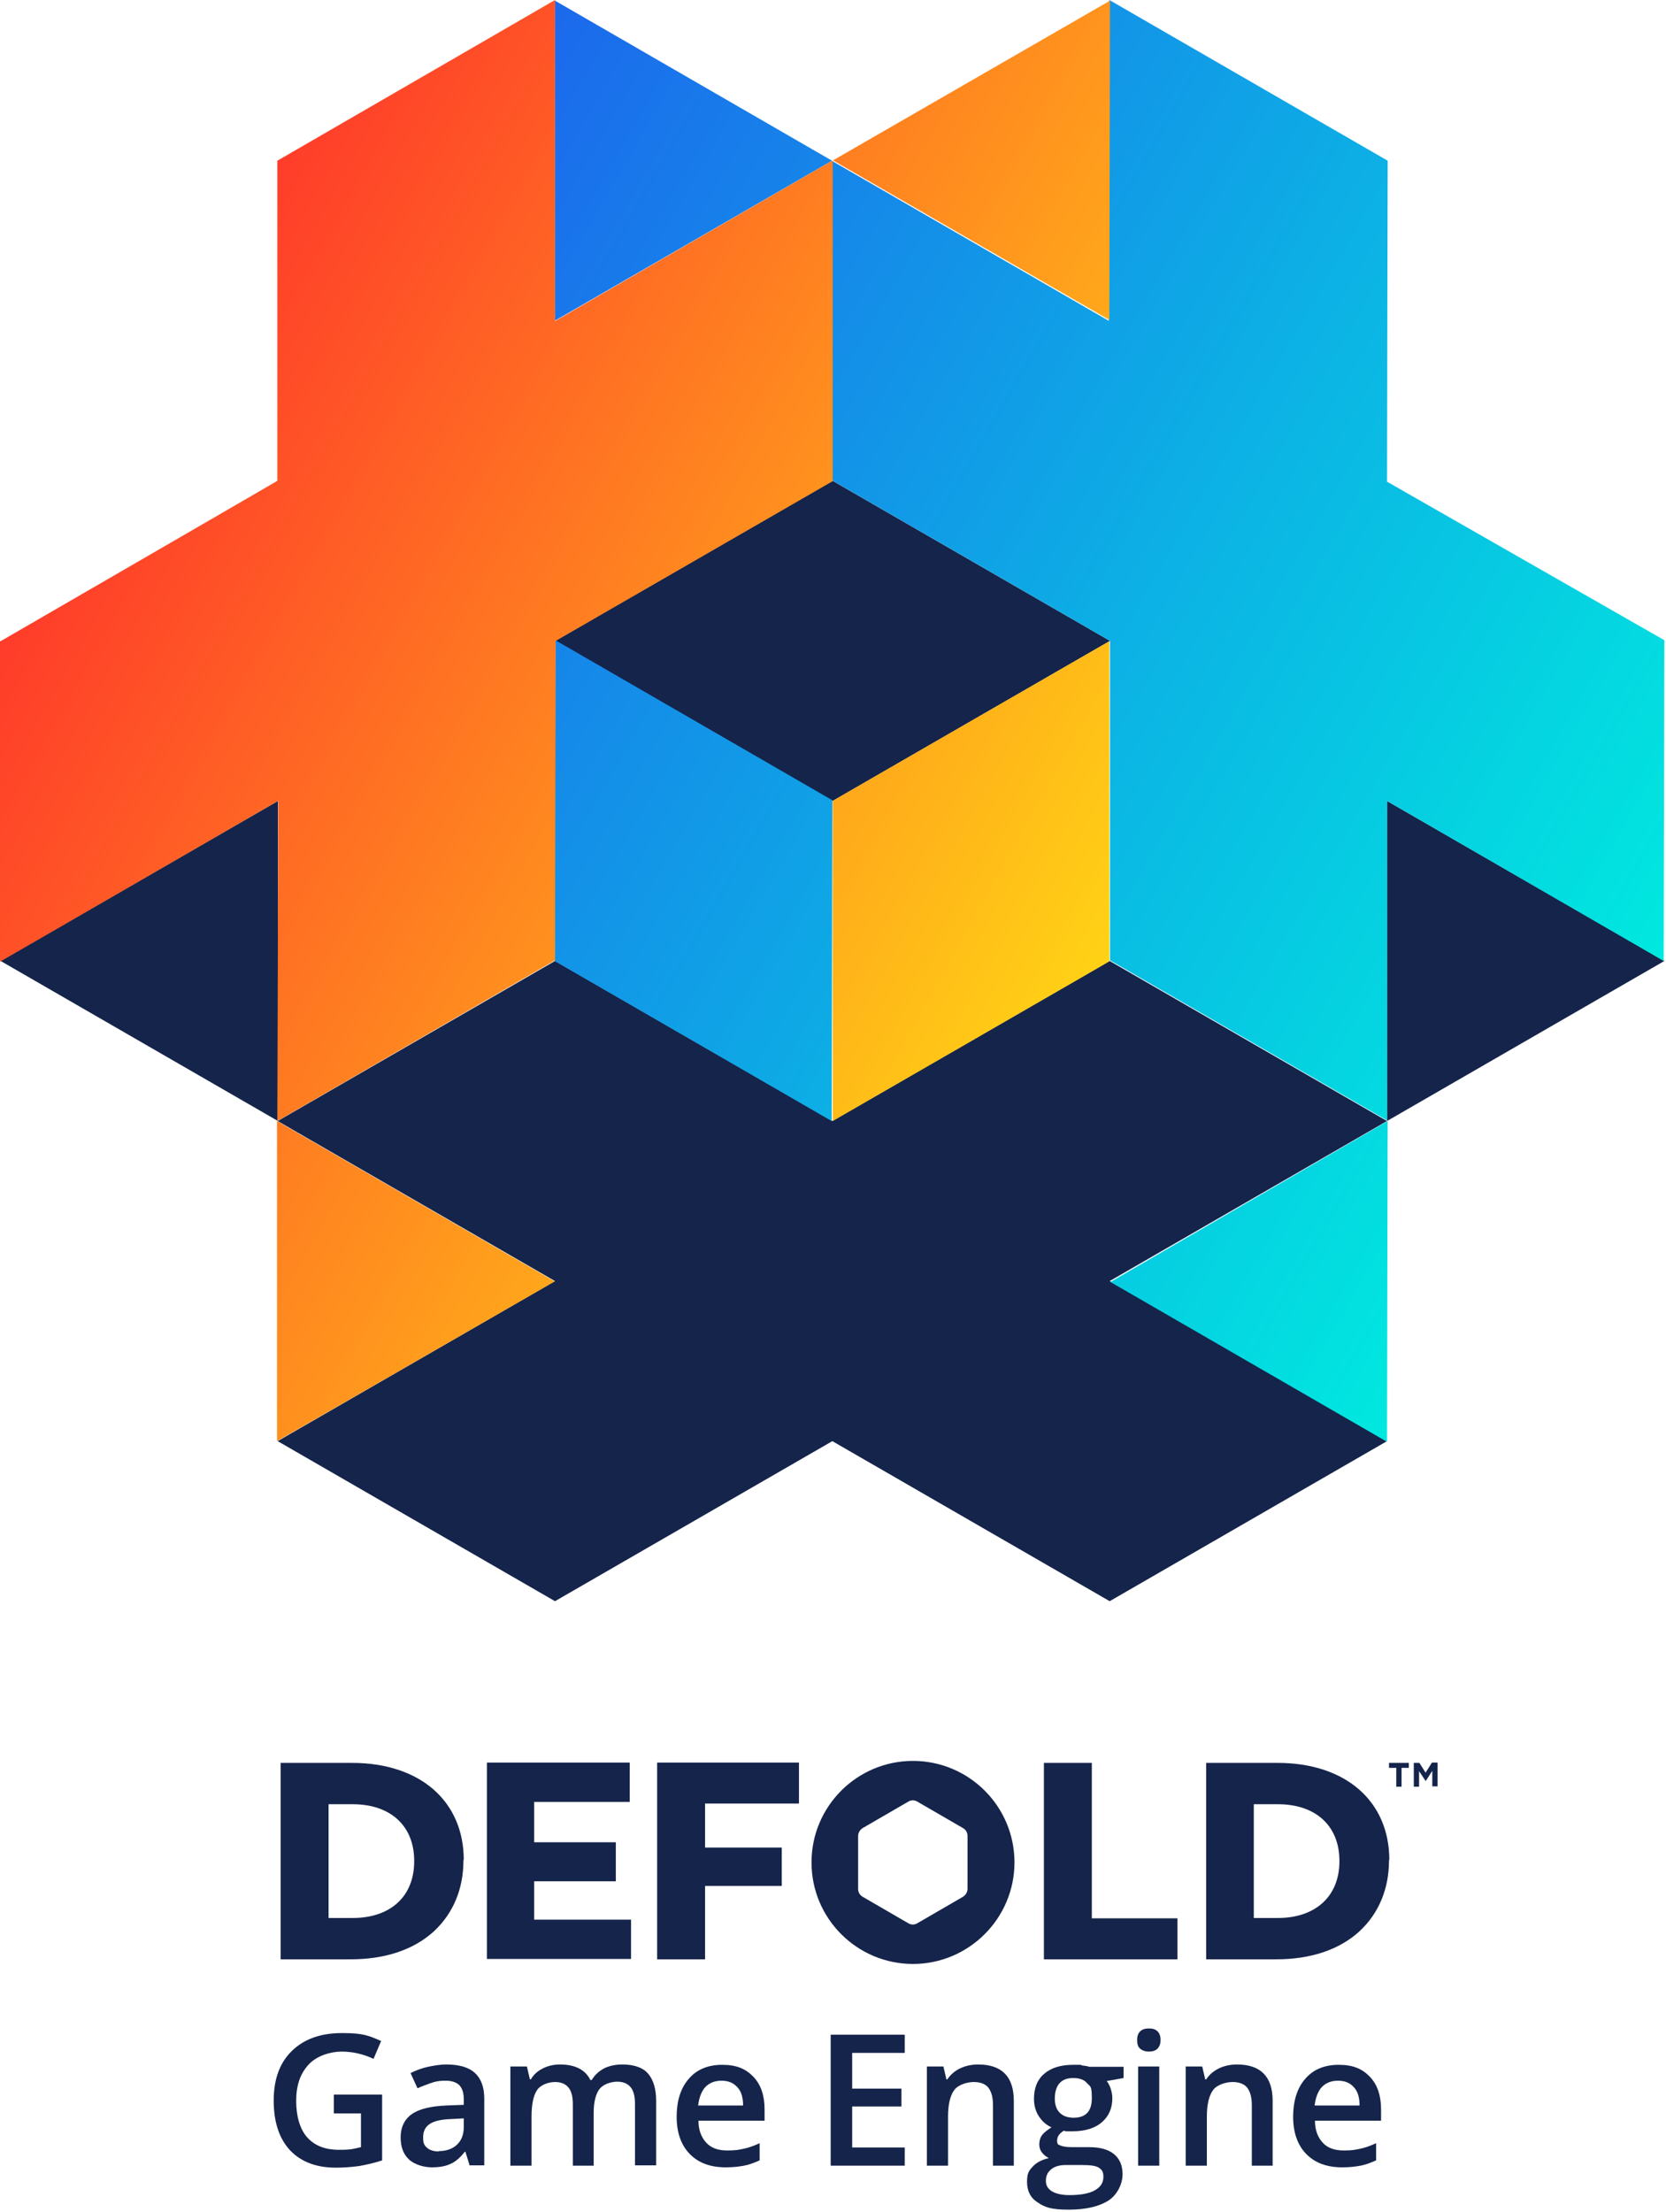 <?xml version="1.0" encoding="UTF-8" standalone="no"?>
<!DOCTYPE svg PUBLIC "-//W3C//DTD SVG 1.1//EN" "http://www.w3.org/Graphics/SVG/1.1/DTD/svg11.dtd">
<svg width="100%" height="100%" viewBox="0 0 504 669" version="1.1" xmlns="http://www.w3.org/2000/svg" xmlns:xlink="http://www.w3.org/1999/xlink" xml:space="preserve" xmlns:serif="http://www.serif.com/" style="fill-rule:evenodd;clip-rule:evenodd;stroke-linejoin:round;stroke-miterlimit:2;">
    <g transform="matrix(1,0,0,1,-168.3,0.2)">
        <path d="M168.5,289.1L168.5,289.1Z" style="fill:rgb(255,206,0);fill-rule:nonzero;"/>
    </g>
    <g transform="matrix(1,0,0,1,-168.3,0.2)">
        <path d="M671.8,289.1L671.8,289.1Z" style="fill:rgb(0,207,255);fill-rule:nonzero;"/>
    </g>
    <g transform="matrix(1,0,0,1,-168.3,0.2)">
        <path d="M252.4,435.6" style="fill:rgb(21,36,74);"/>
    </g>
    <g transform="matrix(1,0,0,1,-168.3,0.2)">
        <path d="M587.9,435.6" style="fill:rgb(0,207,255);"/>
    </g>
    <g transform="matrix(1,0,0,1,-168.3,0.2)">
        <path d="M587.9,242L587.9,338.8L671.8,290.4L587.9,242ZM587.9,338.8L504,290.4L420.1,338.8L336.2,290.4L252.3,338.8L336.2,387.2L252.3,435.6L336.2,484L420.1,435.6L504,484L587.9,435.6L504,387.2L587.9,338.8ZM252.4,242L168.5,290.4L252.4,338.8L252.4,242ZM336.3,193.6L420.2,145.2L504.1,193.6L420.2,242L336.3,193.6Z" style="fill:rgb(21,36,74);fill-rule:nonzero;"/>
    </g>
    <g transform="matrix(1,0,0,1,-168.3,0.2)">
        <path d="M587.9,145.4L588.1,48.4L503.9,-0.2L503.7,96.8L419.9,48.4L419.9,145L504.1,193.6L504.1,290.2L587.9,338.6L587.9,242L671.6,290.4L671.8,193.4L587.8,145.4L587.9,145.4ZM504.1,387.4L587.9,435.8L588.1,338.8L504.2,387.5L504.1,387.4ZM336.3,96.7L420,48.4L336.2,0L336.2,96.6L336.3,96.7ZM420.1,241.8L419.9,338.8L336.1,290.4L336.3,193.4L420.1,241.8Z" style="fill:url(#_Linear1);fill-rule:nonzero;"/>
    </g>
    <g transform="matrix(1,0,0,1,-168.3,0.2)">
        <path d="M252.5,241.9L252.2,338.8L336.2,290.2L336.4,193.6L420.2,145.3L420.2,48.3L336.2,96.9L336.2,-0.2L252.2,48.4L252.2,145.2C252.3,145.2 168.3,193.8 168.3,193.8L168.3,290.6C168.4,290.6 252.4,242 252.4,242L252.5,241.9ZM336.1,387.3L252.1,338.8L252.1,435.6C252.2,435.6 336.1,387.3 336.1,387.3ZM503.9,96.6L504.1,0L420.3,48.3L504,96.6L503.9,96.6ZM503.9,193.7L503.9,290.5C504,290.5 420.2,338.8 420.2,338.8L420.2,242C420.1,242 503.9,193.7 503.9,193.7Z" style="fill:url(#_Linear2);fill-rule:nonzero;"/>
    </g>
    <g transform="matrix(1,0,0,1,-168.3,0.2)">
        <path d="M461,571L461,555C461,554 460.5,553.1 459.6,552.6L445.8,544.6C445,544.1 443.9,544.1 443.1,544.6L429.3,552.6C428.5,553.1 427.9,554 427.9,555L427.9,571C427.9,572 428.4,572.9 429.3,573.4L443.1,581.4C443.9,581.9 445,581.9 445.8,581.4L459.6,573.4C460.4,572.9 461,572 461,571M475.2,563C475.2,579.9 461.4,593.7 444.5,593.7C427.6,593.7 413.8,580 413.8,563C413.8,546 427.6,532.3 444.5,532.3C461.4,532.3 475.2,546 475.2,563M573.5,562.5C573.5,552 566.4,545.4 554.9,545.4L547.6,545.4L547.6,579.8L554.9,579.8C566.3,579.8 573.5,573.2 573.5,562.7L573.5,562.5ZM588.5,562.2L588.5,562.4C588.5,571 585.4,578.4 579.6,583.8C573.5,589.4 564.8,592.3 554.4,592.3L533.2,592.3L533.2,532.9L554.8,532.9C575.3,532.9 588.6,544.4 588.6,562.3M498.6,532.9L484.1,532.9L484.1,592.3L524.5,592.3L524.5,579.9L498.6,579.9L498.6,532.8L498.6,532.9ZM367.1,532.8L367.1,592.3L381.6,592.3L381.6,570.1L404.8,570.1L404.8,558.5L381.6,558.5L381.6,545.2L410,545.2L410,532.8L367.1,532.8ZM329.9,568.7L354.6,568.7L354.6,556.9L329.9,556.9L329.9,544.7L358.8,544.7L358.8,532.8L315.6,532.8L315.6,592.2L359.2,592.2L359.2,580.3L329.9,580.3L329.9,568.6L329.9,568.7ZM293.6,562.5C293.6,552 286.5,545.4 275,545.4L267.7,545.4L267.7,579.8L275,579.8C286.5,579.8 293.6,573.2 293.6,562.7L293.6,562.5ZM308.5,562.2L308.5,562.4C308.5,571 305.4,578.4 299.6,583.8C293.5,589.4 284.8,592.3 274.4,592.3L253.2,592.3L253.2,532.9L274.8,532.9C295.3,532.9 308.6,544.4 308.6,562.3M599.6,535.9L597.7,532.9L596,532.9L596,540.1L597.6,540.1L597.6,535.4L599.6,538.4L601.6,535.3L601.6,540L603.2,540L603.2,532.8L601.5,532.8L599.6,535.8L599.6,535.9ZM588.5,532.9L594.5,532.9L594.5,534.4L592.3,534.4L592.3,540.1L590.7,540.1L590.7,534.4L588.5,534.4L588.5,532.9Z" style="fill:rgb(21,36,74);fill-rule:nonzero;"/>
    </g>
    <g transform="matrix(1,0,0,1,-168.3,0.2)">
        <path d="M269.3,633.2L283.9,633.2L283.9,653.1C281.5,653.9 279.2,654.4 277,654.8C274.8,655.1 272.4,655.3 269.9,655.3C263.9,655.3 259.3,653.5 256,650C252.7,646.4 251.1,641.4 251.1,635C251.1,628.6 252.9,623.6 256.6,620C260.3,616.4 265.3,614.6 271.8,614.6C278.3,614.6 279.9,615.4 283.6,617L281.3,622.4C278.1,620.9 274.9,620.2 271.6,620.2C268.3,620.2 264,621.5 261.6,624.2C259.1,626.9 257.9,630.5 257.9,635.1C257.9,639.7 259,643.6 261.2,646.1C263.4,648.6 266.6,649.9 270.8,649.9C275,649.9 275.1,649.6 277.5,649.1L277.5,638.9L269.3,638.9L269.3,633.2Z" style="fill:rgb(21,36,74);fill-rule:nonzero;"/>
    </g>
    <g transform="matrix(1,0,0,1,-168.3,0.2)">
        <path d="M310.4,654.7L309.1,650.5L308.9,650.5C307.5,652.3 306,653.6 304.5,654.2C303,654.9 301.2,655.2 298.9,655.2C296.6,655.2 293.7,654.4 292,652.8C290.3,651.2 289.5,649 289.5,646.1C289.5,643.2 290.6,640.7 292.9,639.1C295.2,637.5 298.7,636.7 303.4,636.5L308.6,636.3L308.6,634.7C308.6,632.8 308.2,631.4 307.3,630.4C306.4,629.5 305,629 303.1,629C301.2,629 300.1,629.2 298.7,629.7C297.3,630.2 295.9,630.7 294.6,631.3L292.5,626.7C294.1,625.9 295.9,625.2 297.8,624.8C299.7,624.4 301.6,624.1 303.3,624.1C307.1,624.1 310,624.9 311.9,626.6C313.8,628.3 314.8,630.9 314.8,634.4L314.8,654.6L310.2,654.6L310.4,654.7ZM300.9,650.3C303.2,650.3 305.1,649.7 306.5,648.4C307.9,647.1 308.6,645.3 308.6,643L308.6,640.4L304.8,640.6C301.8,640.7 299.6,641.2 298.3,642.1C296.9,643 296.3,644.4 296.3,646.2C296.3,648 296.7,648.6 297.5,649.3C298.3,650 299.5,650.4 301.1,650.4L300.9,650.3Z" style="fill:rgb(21,36,74);fill-rule:nonzero;"/>
    </g>
    <g transform="matrix(1,0,0,1,-168.3,0.2)">
        <path d="M348,654.7L341.6,654.7L341.6,636.2C341.6,633.9 341.2,632.2 340.3,631.1C339.4,630 338.1,629.4 336.2,629.4C334.3,629.4 331.9,630.2 330.8,631.8C329.7,633.4 329.1,636.1 329.1,639.8L329.1,654.7L322.7,654.7L322.7,624.7L327.7,624.7L328.6,628.6L328.9,628.6C329.7,627.2 330.9,626.1 332.5,625.3C334.1,624.5 335.8,624.1 337.7,624.1C342.3,624.1 345.4,625.7 346.9,628.8L347.3,628.8C348.2,627.3 349.4,626.2 351,625.3C352.6,624.5 354.5,624.1 356.5,624.1C360.1,624.1 362.7,625 364.3,626.8C365.9,628.6 366.8,631.4 366.8,635.1L366.8,654.6L360.4,654.6L360.4,636.1C360.4,633.8 360,632.1 359.1,631C358.2,629.9 356.9,629.3 355,629.3C353.1,629.3 350.7,630.1 349.6,631.6C348.5,633.1 347.9,635.5 347.9,638.7L347.9,654.6L348,654.7Z" style="fill:rgb(21,36,74);fill-rule:nonzero;"/>
    </g>
    <g transform="matrix(1,0,0,1,-168.3,0.2)">
        <path d="M387.8,655.2C383.1,655.2 379.5,653.8 376.9,651.1C374.3,648.4 373,644.6 373,639.9C373,635.2 374.2,631.2 376.7,628.4C379.1,625.6 382.5,624.2 386.8,624.2C391.1,624.2 393.9,625.4 396.2,627.8C398.5,630.2 399.6,633.5 399.6,637.7L399.6,641.1L379.6,641.1C379.6,644 380.5,646.2 382,647.8C383.5,649.4 385.6,650.1 388.3,650.1C391,650.1 391.7,649.9 393.2,649.6C394.7,649.3 396.4,648.7 398.1,647.9L398.1,653.1C396.5,653.8 395,654.4 393.4,654.7C391.8,655 390,655.2 388,655.2L387.8,655.2ZM386.6,629C384.6,629 383,629.6 381.7,630.9C380.5,632.2 379.8,634.1 379.5,636.5L393.1,636.5C393.1,634 392.5,632.1 391.3,630.9C390.1,629.6 388.6,629 386.5,629L386.6,629Z" style="fill:rgb(21,36,74);fill-rule:nonzero;"/>
    </g>
    <g transform="matrix(1,0,0,1,-168.3,0.2)">
        <path d="M442,654.7L419.6,654.7L419.6,615.1L442,615.1L442,620.6L426.1,620.6L426.1,631.4L441,631.4L441,636.8L426.1,636.8L426.1,649.2L442,649.2L442,654.7Z" style="fill:rgb(21,36,74);fill-rule:nonzero;"/>
    </g>
    <g transform="matrix(1,0,0,1,-168.3,0.2)">
        <path d="M475.1,654.7L468.7,654.7L468.7,636.3C468.7,634 468.2,632.3 467.3,631.1C466.4,630 464.9,629.4 462.9,629.4C460.9,629.4 458.2,630.2 457,631.8C455.8,633.4 455.1,636.1 455.1,639.8L455.1,654.7L448.7,654.7L448.7,624.7L453.7,624.7L454.6,628.6L454.9,628.6C455.8,627.2 457.1,626.1 458.7,625.3C460.4,624.5 462.2,624.1 464.2,624.1C471.4,624.1 475,627.8 475,635.1L475,654.6L475.1,654.7Z" style="fill:rgb(21,36,74);fill-rule:nonzero;"/>
    </g>
    <g transform="matrix(1,0,0,1,-168.3,0.2)">
        <path d="M508.2,624.7L508.2,628.2L503.1,629.1C503.6,629.7 504,630.5 504.3,631.4C504.6,632.3 504.8,633.3 504.8,634.3C504.8,637.4 503.7,639.8 501.6,641.6C499.5,643.4 496.5,644.3 492.8,644.3C489.1,644.3 491,644.3 490.2,644.1C488.8,644.9 488.1,645.9 488.1,647.1C488.1,648.3 488.4,648.3 489.1,648.6C489.7,648.9 490.9,649.1 492.6,649.1L497.8,649.1C501.1,649.1 503.6,649.8 505.3,651.2C507,652.6 507.9,654.6 507.9,657.3C507.9,660 506.5,663.3 503.7,665.2C500.9,667 496.9,668 491.6,668C486.3,668 484.4,667.3 482.2,665.8C480,664.4 479,662.3 479,659.6C479,656.9 479.6,656.2 480.7,655C481.9,653.7 483.5,652.9 485.6,652.4C484.8,652 484.1,651.5 483.5,650.7C482.9,649.9 482.7,649.1 482.7,648.2C482.7,647.3 483,646.1 483.6,645.4C484.2,644.6 485.2,643.9 486.4,643.1C484.8,642.4 483.6,641.3 482.6,639.8C481.6,638.3 481.1,636.5 481.1,634.5C481.1,631.2 482.1,628.7 484.2,626.9C486.3,625.1 489.2,624.2 493,624.2C496.8,624.2 494.7,624.2 495.7,624.4C496.6,624.5 497.3,624.6 497.8,624.8L508.2,624.8L508.2,624.7ZM484.7,659.3C484.7,660.7 485.3,661.7 486.6,662.5C487.8,663.2 489.6,663.6 491.8,663.6C495.3,663.6 497.9,663.1 499.6,662.1C501.3,661.1 502.1,659.8 502.1,658.1C502.1,656.4 501.6,655.9 500.7,655.3C499.8,654.7 498,654.5 495.5,654.5L490.7,654.5C488.9,654.5 487.4,654.9 486.3,655.8C485.2,656.7 484.7,657.8 484.7,659.3ZM487.4,634.4C487.4,636.3 487.9,637.7 488.9,638.7C489.9,639.7 491.3,640.2 493.1,640.2C496.8,640.2 498.6,638.2 498.6,634.3C498.6,630.4 498.1,630.8 497.2,629.8C496.3,628.7 494.9,628.2 493,628.2C491.1,628.2 489.8,628.7 488.8,629.8C487.9,630.8 487.4,632.4 487.4,634.4Z" style="fill:rgb(21,36,74);fill-rule:nonzero;"/>
    </g>
    <g transform="matrix(1,0,0,1,-168.3,0.2)">
        <path d="M512.3,616.7C512.3,615.6 512.6,614.7 513.2,614.1C513.8,613.5 514.7,613.2 515.9,613.2C517.1,613.2 517.9,613.5 518.5,614.1C519.1,614.7 519.4,615.6 519.4,616.7C519.4,617.8 519.1,618.6 518.5,619.3C517.9,619.9 517,620.2 515.9,620.2C514.8,620.2 513.9,619.9 513.2,619.3C512.5,618.7 512.3,617.8 512.3,616.7ZM519,654.7L512.6,654.7L512.6,624.7L519,624.7L519,654.7Z" style="fill:rgb(21,36,74);fill-rule:nonzero;"/>
    </g>
    <g transform="matrix(1,0,0,1,-168.3,0.2)">
        <path d="M553.4,654.7L547,654.7L547,636.3C547,634 546.5,632.3 545.6,631.1C544.7,630 543.2,629.4 541.2,629.4C539.2,629.4 536.5,630.2 535.3,631.8C534.1,633.4 533.4,636.1 533.4,639.8L533.4,654.7L527,654.7L527,624.7L532,624.7L532.9,628.6L533.2,628.6C534.1,627.2 535.4,626.1 537,625.3C538.7,624.5 540.5,624.1 542.5,624.1C549.7,624.1 553.3,627.8 553.3,635.1L553.3,654.6L553.4,654.7Z" style="fill:rgb(21,36,74);fill-rule:nonzero;"/>
    </g>
    <g transform="matrix(1,0,0,1,-168.3,0.2)">
        <path d="M574.3,655.2C569.6,655.2 566,653.8 563.4,651.1C560.8,648.4 559.5,644.6 559.5,639.9C559.5,635.2 560.7,631.2 563.2,628.4C565.6,625.6 569,624.2 573.3,624.2C577.6,624.2 580.4,625.4 582.7,627.8C585,630.2 586.1,633.5 586.1,637.7L586.1,641.1L566.1,641.1C566.1,644 567,646.2 568.5,647.8C570,649.4 572.1,650.1 574.8,650.1C577.5,650.1 578.2,649.9 579.7,649.6C581.2,649.3 582.9,648.7 584.6,647.9L584.6,653.1C583,653.8 581.5,654.4 579.9,654.7C578.3,655 576.5,655.2 574.5,655.2L574.3,655.2ZM573.1,629C571.1,629 569.5,629.6 568.2,630.9C567,632.2 566.3,634.1 566,636.5L579.6,636.5C579.6,634 579,632.1 577.8,630.9C576.6,629.6 575.1,629 573,629L573.1,629Z" style="fill:rgb(21,36,74);fill-rule:nonzero;"/>
    </g>
    <defs>
        <linearGradient id="_Linear1" x1="0" y1="0" x2="1" y2="0" gradientUnits="userSpaceOnUse" gradientTransform="matrix(377.414,217.9,-217.9,377.414,304.57,54.023)"><stop offset="0" style="stop-color:rgb(28,104,236);stop-opacity:1"/><stop offset="1" style="stop-color:rgb(0,233,223);stop-opacity:1"/></linearGradient>
        <linearGradient id="_Linear2" x1="0" y1="0" x2="1" y2="0" gradientUnits="userSpaceOnUse" gradientTransform="matrix(293.583,169.5,-169.5,293.583,217.25,108.671)"><stop offset="0" style="stop-color:rgb(255,60,42);stop-opacity:1"/><stop offset="1" style="stop-color:rgb(255,210,21);stop-opacity:1"/></linearGradient>
    </defs>
</svg>
